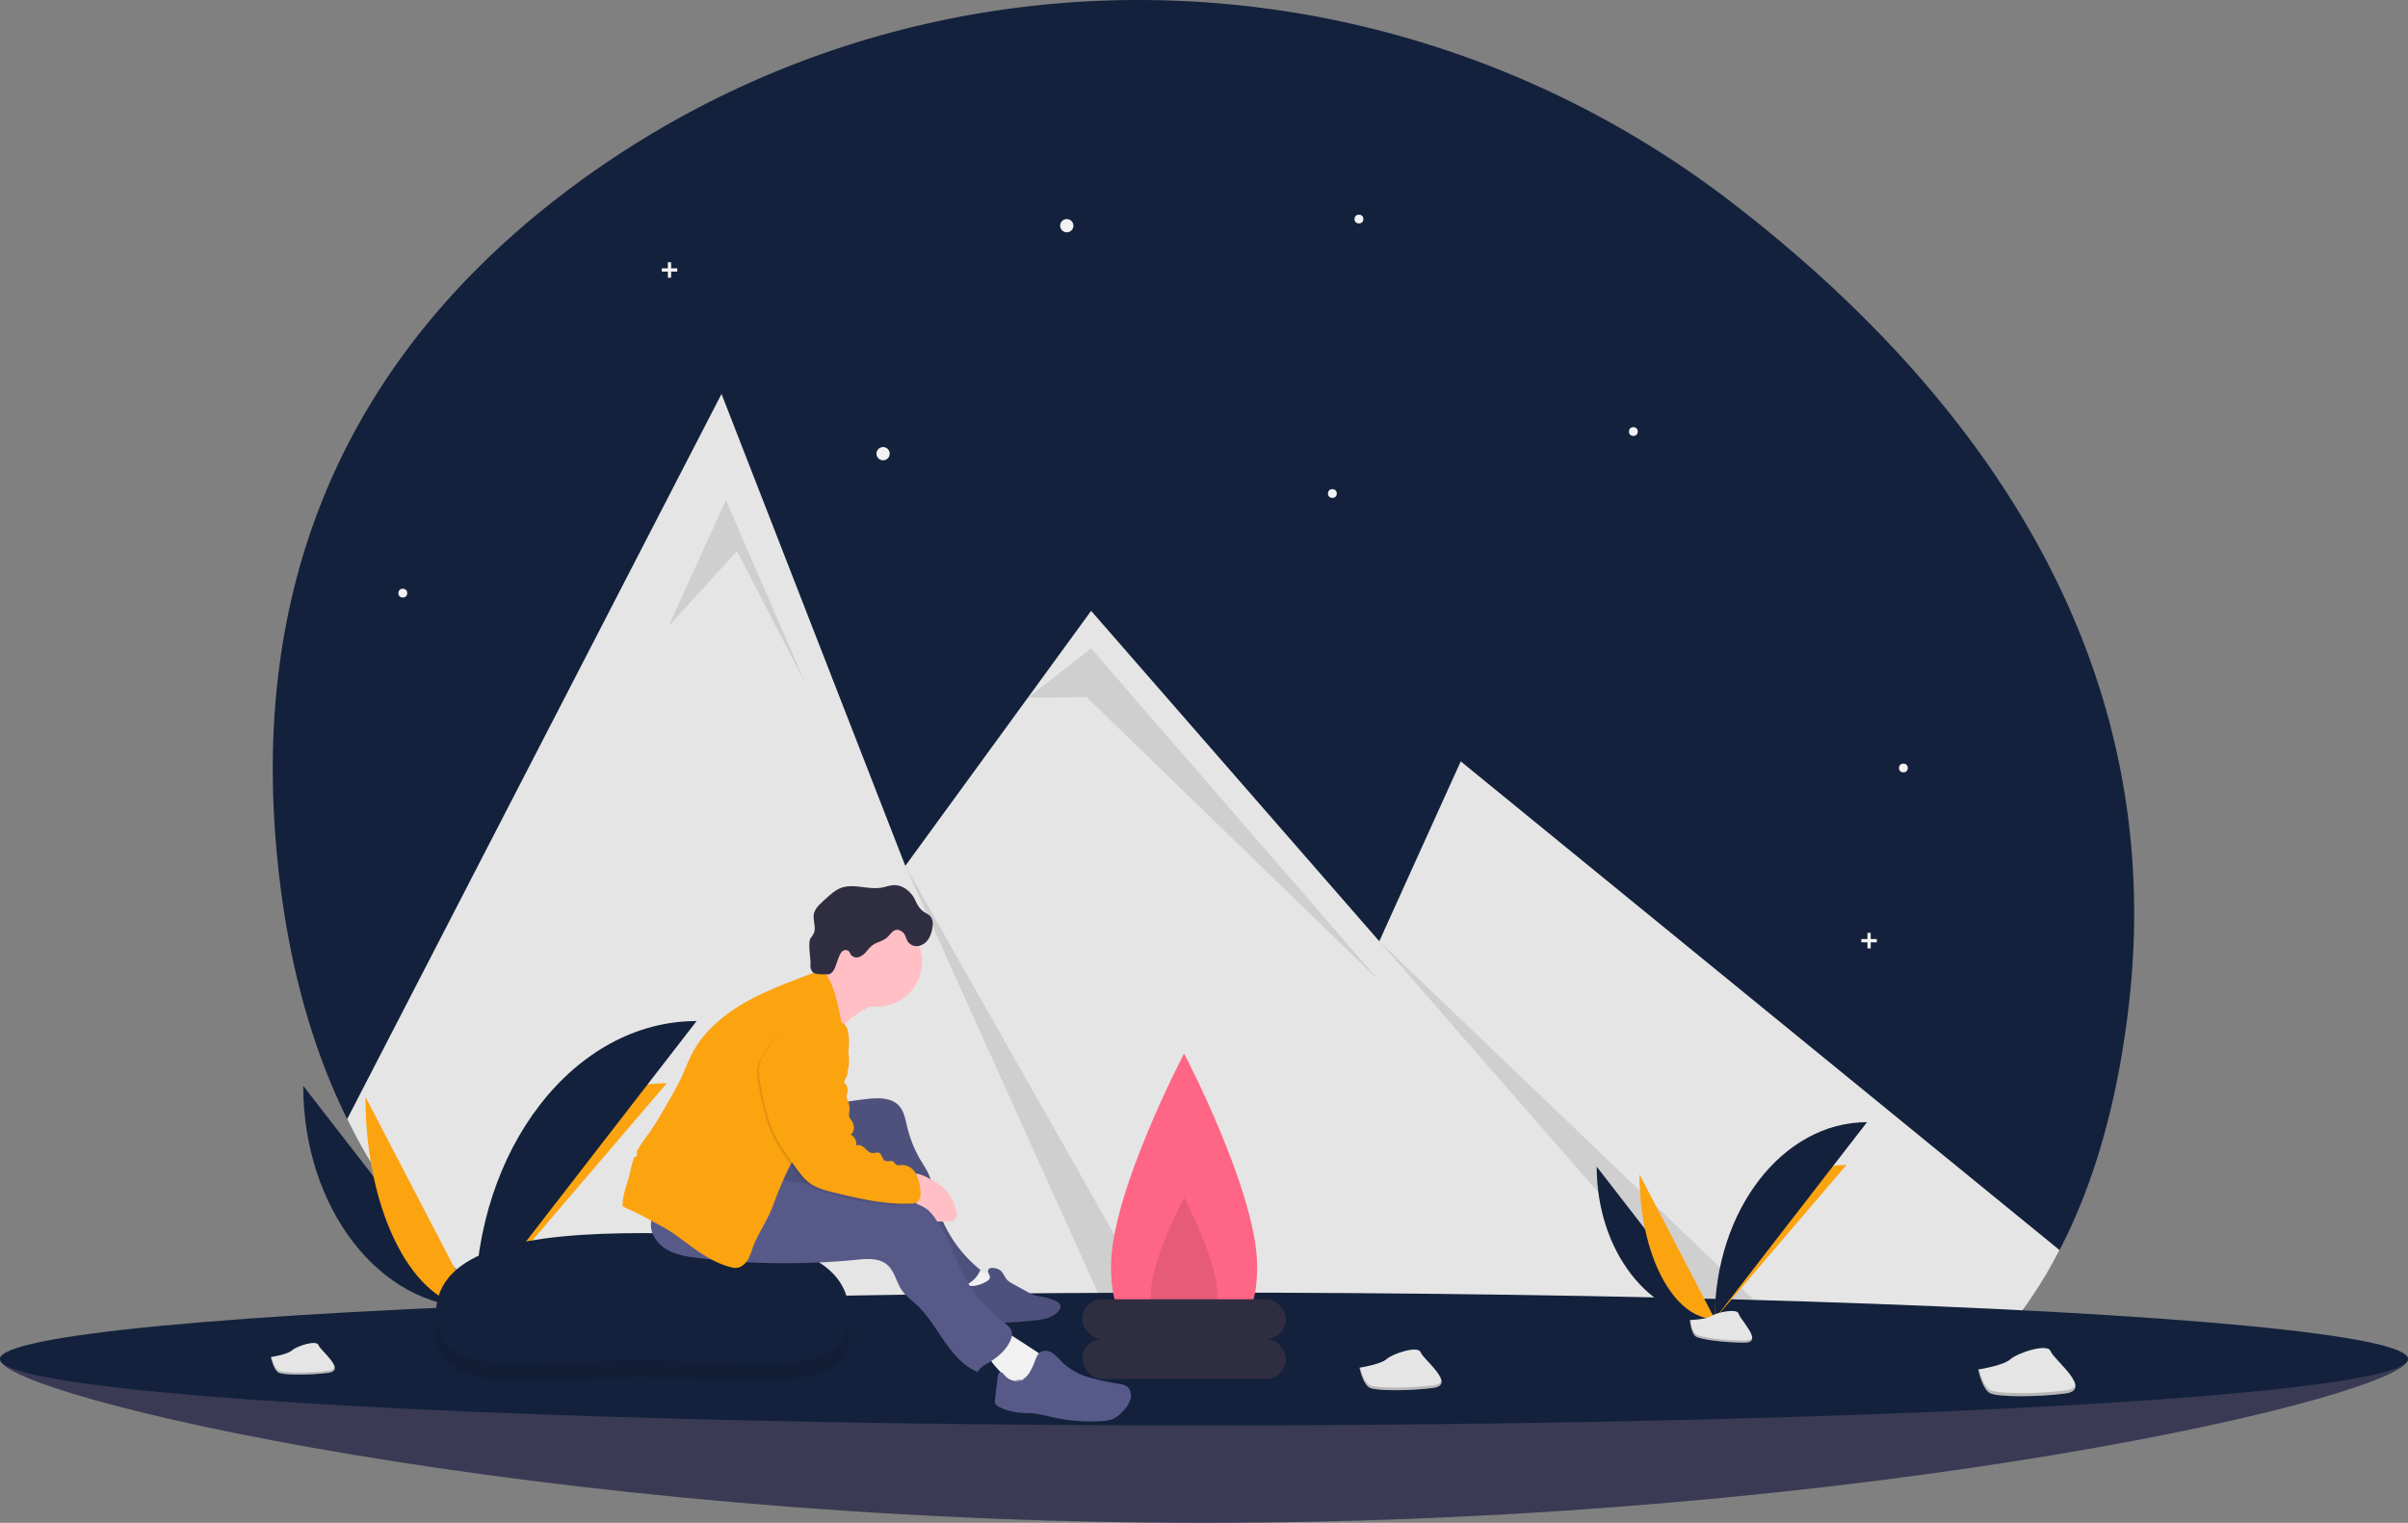 <svg xmlns="http://www.w3.org/2000/svg" width="1088" height="687.962" viewBox="0 0 1088 687.962">
  <rect x="0" y="0" width="1088" height="687.962" fill="#808080" stroke="none"/>
  <g id="projects" transform="translate(0 0)">
    <path id="Pfad_129" data-name="Pfad 129" d="M1017.81,560.461c-5.27,45.15-16.22,81.4-31.25,110.31-20,38.52-54.21,54.04-84.77,70.28a193.275,193.275,0,0,1-27.46,11.94c-55.61,19.3-117.85,14.18-166.74,3.99a657.282,657.282,0,0,0-104.09-13.16q-14.97-.675-29.97-.67c-15.42.02-293.07,5.29-360.67-131.57-16.69-33.76-28.13-75-32.24-125.27-11.63-142.12,52.29-235.46,134.74-296.47,155.97-115.41,369.76-110.57,523.43,7.88C941.15,276.621,1036.99,396.031,1017.81,560.461Z" transform="translate(-56 -106.019)" fill="#13213c"/>
    <path id="Pfad_130" data-name="Pfad 130" d="M986.56,670.771c-20,38.52-47.21,64.04-77.77,80.28a193.272,193.272,0,0,1-27.46,11.94c-55.61,19.3-117.85,14.18-166.74,3.99a657.3,657.3,0,0,0-104.09-13.16q-14.97-.675-29.97-.67-23.13.03-46.25,1.72c-100.17,7.36-253.82-6.43-321.42-143.29L382,283.981,444.95,445.6l20.09,51.59,55.37-75.98L549,381.981l130.2,149.27,36.8-81.27L970.78,657.9l14.21,11.59Z" transform="translate(-56 -106.019)" fill="#e5e5e5"/>
    <path id="Pfad_131" data-name="Pfad 131" d="M302,282.962l26-57,36,83-31-60Z" opacity="0.1"/>
    <path id="Pfad_132" data-name="Pfad 132" d="M610.5,753.821q-14.97-.675-29.97-.67L465.04,497.191Z" transform="translate(-56 -106.019)" opacity="0.1"/>
    <path id="Pfad_133" data-name="Pfad 133" d="M464.411,315.191,493,292.962l130,150-132-128Z" opacity="0.1"/>
    <path id="Pfad_134" data-name="Pfad 134" d="M908.79,751.051a193.265,193.265,0,0,1-27.46,11.94L679.2,531.251Z" transform="translate(-56 -106.019)" opacity="0.1"/>
    <circle id="Ellipse_44" data-name="Ellipse 44" cx="3" cy="3" r="3" transform="translate(479 98.962)" fill="#f2f2f2"/>
    <circle id="Ellipse_45" data-name="Ellipse 45" cx="3" cy="3" r="3" transform="translate(396 201.962)" fill="#f2f2f2"/>
    <circle id="Ellipse_46" data-name="Ellipse 46" cx="2" cy="2" r="2" transform="translate(600 220.962)" fill="#f2f2f2"/>
    <circle id="Ellipse_47" data-name="Ellipse 47" cx="2" cy="2" r="2" transform="translate(180 265.962)" fill="#f2f2f2"/>
    <circle id="Ellipse_48" data-name="Ellipse 48" cx="2" cy="2" r="2" transform="translate(612 96.962)" fill="#f2f2f2"/>
    <circle id="Ellipse_49" data-name="Ellipse 49" cx="2" cy="2" r="2" transform="translate(736 192.962)" fill="#f2f2f2"/>
    <circle id="Ellipse_50" data-name="Ellipse 50" cx="2" cy="2" r="2" transform="translate(858 344.962)" fill="#f2f2f2"/>
    <path id="Pfad_135" data-name="Pfad 135" d="M306,121.222h-2.76v-2.76h-1.48v2.76H299V122.7h2.76v2.759h1.48V122.7H306Z" fill="#f2f2f2"/>
    <path id="Pfad_136" data-name="Pfad 136" d="M848,424.222h-2.76v-2.76h-1.48v2.76H841V425.7h2.76v2.759h1.48V425.7H848Z" fill="#f2f2f2"/>
    <path id="Pfad_137" data-name="Pfad 137" d="M1144,719.981c0,16.569-243.557,74-544,74s-544-57.431-544-74,243.557,14,544,14S1144,703.413,1144,719.981Z" transform="translate(-56 -106.019)" fill="#3f3d56"/>
    <path id="Pfad_138" data-name="Pfad 138" d="M1144,719.981c0,16.569-243.557,74-544,74s-544-57.431-544-74,243.557,14,544,14S1144,703.413,1144,719.981Z" transform="translate(-56 -106.019)" fill="#13213c" opacity="0.1"/>
    <ellipse id="Ellipse_51" data-name="Ellipse 51" cx="544" cy="30" rx="544" ry="30" transform="translate(0 583.962)" fill="#13213c"/>
    <path id="Pfad_139" data-name="Pfad 139" d="M624,677.981c0,33.137-14.775,24-33,24s-33,9.137-33-24,33-96,33-96S624,644.844,624,677.981Z" transform="translate(-56 -106.019)" fill="#ff6584"/>
    <path id="Pfad_140" data-name="Pfad 140" d="M606,690.66c0,15.062-6.716,10.909-15,10.909s-15,4.153-15-10.909,15-43.636,15-43.636S606,675.6,606,690.66Z" transform="translate(-56 -106.019)" opacity="0.1"/>
    <rect id="Rechteck_30" data-name="Rechteck 30" width="92" height="18" rx="9" transform="translate(489 604.962)" fill="#2f2e41"/>
    <rect id="Rechteck_31" data-name="Rechteck 31" width="92" height="18" rx="9" transform="translate(489 586.962)" fill="#2f2e41"/>
    <path id="Pfad_141" data-name="Pfad 141" d="M193,596.547c0,55.343,34.719,100.126,77.626,100.126" transform="translate(-56 -106.019)" fill="#13213c"/>
    <path id="Pfad_142" data-name="Pfad 142" d="M270.626,696.673c0-55.965,38.745-101.251,86.626-101.251" transform="translate(-56 -106.019)" fill="#fca310"/>
    <path id="Pfad_143" data-name="Pfad 143" d="M221.125,601.564c0,52.57,22.14,95.109,49.5,95.109" transform="translate(-56 -106.019)" fill="#fca310"/>
    <path id="Pfad_144" data-name="Pfad 144" d="M270.626,696.673c0-71.511,44.783-129.377,100.126-129.377" transform="translate(-56 -106.019)" fill="#13213c"/>
    <path id="Pfad_145" data-name="Pfad 145" d="M254.3,697.379s11.009-.339,14.326-2.7,16.934-5.183,17.757-1.395,16.544,18.844,4.115,18.945-28.879-1.936-32.19-3.953S254.3,697.379,254.3,697.379Z" transform="translate(-56 -106.019)" fill="#a8a8a8"/>
    <path id="Pfad_146" data-name="Pfad 146" d="M290.716,710.909c-12.429.1-28.879-1.936-32.19-3.953-2.522-1.536-3.527-7.048-3.863-9.591l-.368.014s.7,8.879,4.009,10.9,19.761,4.053,32.19,3.953c3.588-.029,4.827-1.305,4.759-3.2C294.755,710.174,293.386,710.887,290.716,710.909Z" transform="translate(-56 -106.019)" opacity="0.2"/>
    <path id="Pfad_147" data-name="Pfad 147" d="M777.429,633.081c0,38.029,23.857,68.8,53.341,68.8" transform="translate(-56 -106.019)" fill="#13213c"/>
    <path id="Pfad_148" data-name="Pfad 148" d="M830.769,701.882c0-38.456,26.623-69.575,59.525-69.575" transform="translate(-56 -106.019)" fill="#fca310"/>
    <path id="Pfad_149" data-name="Pfad 149" d="M796.755,636.528c0,36.124,15.213,65.354,34.014,65.354" transform="translate(-56 -106.019)" fill="#fca310"/>
    <path id="Pfad_150" data-name="Pfad 150" d="M830.769,701.882c0-49.139,30.773-88.9,68.8-88.9" transform="translate(-56 -106.019)" fill="#13213c"/>
    <path id="Pfad_151" data-name="Pfad 151" d="M819.548,702.367s7.565-.233,9.844-1.856,11.636-3.562,12.2-.958,11.368,12.949,2.828,13.018-19.844-1.33-22.119-2.716S819.548,702.367,819.548,702.367Z" transform="translate(-56 -106.019)" fill="#e5e5e5"/>
    <path id="Pfad_152" data-name="Pfad 152" d="M844.574,711.664c-8.54.069-19.844-1.33-22.119-2.716-1.733-1.056-2.423-4.843-2.654-6.59l-.253.01s.479,6.1,2.755,7.487,13.579,2.785,22.119,2.716c2.465-.02,3.317-.9,3.27-2.2C847.349,711.159,846.409,711.649,844.574,711.664Z" transform="translate(-56 -106.019)" opacity="0.2"/>
    <path id="Pfad_153" data-name="Pfad 153" d="M949.813,724.718s11.36-1.729,14.5-4.591,16.89-7.488,18.217-3.667,19.494,17.447,6.633,19.107-30.153,1.609-33.835-.065S949.813,724.718,949.813,724.718Z" transform="translate(-56 -106.019)" fill="#e5e5e5"/>
    <path id="Pfad_154" data-name="Pfad 154" d="M989.228,734.173c-12.86,1.659-30.153,1.609-33.835-.065-2.8-1.275-4.535-6.858-5.2-9.45l-.379.061s1.833,9.109,5.516,10.783,20.975,1.725,33.835.065c3.712-.479,4.836-1.956,4.529-3.906C993.319,732.907,991.991,733.817,989.228,734.173Z" transform="translate(-56 -106.019)" opacity="0.2"/>
    <path id="Pfad_155" data-name="Pfad 155" d="M670.26,723.9s9.587-1.459,12.237-3.875,14.255-6.32,15.374-3.095,16.452,14.725,5.6,16.125-25.448,1.358-28.555-.055S670.26,723.9,670.26,723.9Z" transform="translate(-56 -106.019)" fill="#e5e5e5"/>
    <path id="Pfad_156" data-name="Pfad 156" d="M703.524,731.875c-10.853,1.4-25.448,1.358-28.555-.055-2.367-1.076-3.827-5.788-4.39-7.976l-.32.051s1.547,7.687,4.655,9.1,17.7,1.456,28.555.055c3.133-.4,4.081-1.651,3.822-3.3C706.977,730.807,705.856,731.575,703.524,731.875Z" transform="translate(-56 -106.019)" opacity="0.2"/>
    <path id="Pfad_157" data-name="Pfad 157" d="M178.389,719.109s7.463-1.136,9.527-3.016,11.1-4.92,11.969-2.409,12.808,11.463,4.358,12.553-19.811,1.057-22.23-.043S178.389,719.109,178.389,719.109Z" transform="translate(-56 -106.019)" fill="#e5e5e5"/>
    <path id="Pfad_158" data-name="Pfad 158" d="M204.285,725.321c-8.449,1.09-19.811,1.057-22.23-.043-1.842-.838-2.979-4.506-3.417-6.209l-.249.04s1.2,5.984,3.624,7.085,13.781,1.133,22.23.043c2.439-.315,3.177-1.285,2.976-2.566C206.973,724.489,206.1,725.087,204.285,725.321Z" transform="translate(-56 -106.019)" opacity="0.2"/>
    <path id="Pfad_159" data-name="Pfad 159" d="M439.7,707.337c0,30.22-42.124,20.873-93.7,20.873s-93.074,9.347-93.074-20.873,42.118-36.793,93.694-36.793S439.7,677.117,439.7,707.337Z" transform="translate(-56 -106.019)" opacity="0.1"/>
    <path id="Pfad_160" data-name="Pfad 160" d="M439.7,699.9c0,30.22-42.124,20.873-93.7,20.873s-93.074,9.347-93.074-20.873S295.04,663.1,346.616,663.1,439.7,669.676,439.7,699.9Z" transform="translate(-56 -106.019)" fill="#13213c"/>
    <path id="Pfad_161" data-name="Pfad 161" d="M447.726,561.44a45.272,45.272,0,0,0-7.057,4.472,15.174,15.174,0,0,0-4.907,6.644,61.293,61.293,0,0,1-3.038-8.981,147.829,147.829,0,0,0-6.208-16.165,21.483,21.483,0,0,0,9.758-7.482c4.8,4.778,9.734,9.762,12.122,16.1.411,1.092,1.609,2.256,1.886,3.234C450.675,560.643,448.775,560.863,447.726,561.44Z" transform="translate(-56 -106.019)" fill="#ffbfc5"/>
    <path id="Pfad_162" data-name="Pfad 162" d="M492.892,677.926a44.368,44.368,0,0,1,14.418,7.715,1.505,1.505,0,0,1,.655.887c.109.83-1,1.169-1.8,1.4-2.367.681-3.879,2.9-5.622,4.645s-4.543,3.105-6.577,1.716a6.364,6.364,0,0,1-1.381-1.455l-8.59-11.212a52.068,52.068,0,0,1,9.145-4.014" transform="translate(-56 -106.019)" fill="#f1f1f1"/>
    <path id="Pfad_163" data-name="Pfad 163" d="M508.333,680.259c1.137,1.16,1.631,2.829,2.747,4.01a10.027,10.027,0,0,0,2.542,1.764l6.572,3.617a19,19,0,0,0,3.176,1.5,29.111,29.111,0,0,0,3.771.787,27.327,27.327,0,0,1,5.318,1.569c1.289.528,2.725,1.438,2.719,2.831a3.076,3.076,0,0,1-.788,1.829c-2.591,3.264-7.178,3.987-11.322,4.426-8.971.949-18.152,1.66-26.923-.455a11.485,11.485,0,0,1-4.732-2.048c-2.646-2.193-3.173-6.187-2.185-9.479a5.126,5.126,0,0,1,2.09-3.108c1.389-.8,3.12-.426,4.716-.55A14.846,14.846,0,0,0,500.9,685.4c1-.452,2.157-1.035,2.372-2.228.2-1.107-1.1-2.215-.827-3.2C503.048,677.782,507.285,679.19,508.333,680.259Z" transform="translate(-56 -106.019)" fill="#575a89"/>
    <path id="Pfad_164" data-name="Pfad 164" d="M508.333,680.259c1.137,1.16,1.631,2.829,2.747,4.01a10.027,10.027,0,0,0,2.542,1.764l6.572,3.617a19,19,0,0,0,3.176,1.5,29.111,29.111,0,0,0,3.771.787,27.327,27.327,0,0,1,5.318,1.569c1.289.528,2.725,1.438,2.719,2.831a3.076,3.076,0,0,1-.788,1.829c-2.591,3.264-7.178,3.987-11.322,4.426-8.971.949-18.152,1.66-26.923-.455a11.485,11.485,0,0,1-4.732-2.048c-2.646-2.193-3.173-6.187-2.185-9.479a5.126,5.126,0,0,1,2.09-3.108c1.389-.8,3.12-.426,4.716-.55A14.846,14.846,0,0,0,500.9,685.4c1-.452,2.157-1.035,2.372-2.228.2-1.107-1.1-2.215-.827-3.2C503.048,677.782,507.285,679.19,508.333,680.259Z" transform="translate(-56 -106.019)" opacity="0.1"/>
    <path id="Pfad_165" data-name="Pfad 165" d="M523.581,716.157q1.381.909,2.76,1.822a4.942,4.942,0,0,1,2.006,1.979c.6,1.407-.211,3-1.111,4.234a24.353,24.353,0,0,1-10.64,8.246,15.95,15.95,0,0,1-4.621,1.152,1.967,1.967,0,0,1-1.074-.135c-.841-.444-.721-1.648-.731-2.6-.029-2.761-2.115-5-3.989-7.032s-3.785-4.526-3.356-7.254a9.016,9.016,0,0,1,2.379-4.244,17.643,17.643,0,0,1,3.618-3.413c1.95-1.276,2.637-.589,4.472.58Q518.462,712.787,523.581,716.157Z" transform="translate(-56 -106.019)" fill="#f1f1f1"/>
    <path id="Pfad_166" data-name="Pfad 166" d="M514.609,729.609a4.93,4.93,0,0,0,4.349-.981,11.07,11.07,0,0,0,2.824-3.63,30.472,30.472,0,0,0,1.748-3.849c.577-1.548,1.113-3.26,2.472-4.2,1.648-1.138,3.971-.693,5.647.406a29.62,29.62,0,0,1,4.33,4.147,29.264,29.264,0,0,0,12.3,6.841,133.7,133.7,0,0,0,13.891,2.969,7.907,7.907,0,0,1,2.673.861c1.881,1.147,2.508,3.709,1.985,5.849a13.025,13.025,0,0,1-3.461,5.544,13.855,13.855,0,0,1-4.6,3.562,14.614,14.614,0,0,1-4.661.882,79.205,79.205,0,0,1-22.979-1.8,63.035,63.035,0,0,0-8.424-1.682c-1.733-.153-3.479-.1-5.214-.222a27.3,27.3,0,0,1-9.944-2.623,3.52,3.52,0,0,1-1.813-1.5,3.745,3.745,0,0,1-.134-1.992l1.151-10.081c.1-.878.392-1.968,1.265-2.1.83-.13,1.434.72,1.956,1.378a7.121,7.121,0,0,0,8.53,1.865" transform="translate(-56 -106.019)" fill="#575a89"/>
    <path id="Pfad_167" data-name="Pfad 167" d="M447.866,602.5c5.058-.57,10.924-.665,14.344,3.1,2.1,2.312,2.734,5.55,3.46,8.586a55.817,55.817,0,0,0,5.48,14.6c1.609,2.84,3.559,5.506,4.793,8.528,1.265,3.1,1.73,6.449,2.47,9.712A58.646,58.646,0,0,0,498.949,679.7c-1.824,4.963-7.1,7.8-12.235,9.065a5.263,5.263,0,0,1-6.286-1.713,84.5,84.5,0,0,1-6.7-8.2c-7.4-9.88-14.911-19.969-18.941-31.637-1.414-4.094-2.829-8.873-6.808-10.584-2.269-.976-4.864-.671-7.3-.258a99.291,99.291,0,0,0-16.013,4.111c-5.559,1.934-11.924,4.314-17.012,1.355-3.045-1.771-4.857-5.171-5.525-8.629a37.244,37.244,0,0,1-.014-10.528,10.833,10.833,0,0,1,1.111-4.552,9.847,9.847,0,0,1,2.659-2.691,54.934,54.934,0,0,1,14.979-8.069c5.141-1.812,10.667-2.427,16.03-3.322Q442.359,603.125,447.866,602.5Z" transform="translate(-56 -106.019)" fill="#575a89"/>
    <path id="Pfad_168" data-name="Pfad 168" d="M447.866,602.5c5.058-.57,10.924-.665,14.344,3.1,2.1,2.312,2.734,5.55,3.46,8.586a55.817,55.817,0,0,0,5.48,14.6c1.609,2.84,3.559,5.506,4.793,8.528,1.265,3.1,1.73,6.449,2.47,9.712A58.646,58.646,0,0,0,498.949,679.7c-1.824,4.963-7.1,7.8-12.235,9.065a5.263,5.263,0,0,1-6.286-1.713,84.5,84.5,0,0,1-6.7-8.2c-7.4-9.88-14.911-19.969-18.941-31.637-1.414-4.094-2.829-8.873-6.808-10.584-2.269-.976-4.864-.671-7.3-.258a99.291,99.291,0,0,0-16.013,4.111c-5.559,1.934-11.924,4.314-17.012,1.355-3.045-1.771-4.857-5.171-5.525-8.629a37.244,37.244,0,0,1-.014-10.528,10.833,10.833,0,0,1,1.111-4.552,9.847,9.847,0,0,1,2.659-2.691,54.934,54.934,0,0,1,14.979-8.069c5.141-1.812,10.667-2.427,16.03-3.322Q442.359,603.125,447.866,602.5Z" transform="translate(-56 -106.019)" opacity="0.1"/>
    <path id="Pfad_169" data-name="Pfad 169" d="M476.82,638.977a26.182,26.182,0,0,1,6.391,4.54,23.1,23.1,0,0,1,4.363,7.827,9.482,9.482,0,0,1,.755,3.017,3.447,3.447,0,0,1-1.119,2.8,4.994,4.994,0,0,1-3.156.771q-2.2.017-4.4-.115a7.408,7.408,0,0,1-2.6-.493,7.277,7.277,0,0,1-2.029-1.536,28.458,28.458,0,0,1-6.227-8.409c-1.062-2.341-2.81-7.737-1.138-10.173C469.379,634.694,475,637.944,476.82,638.977Z" transform="translate(-56 -106.019)" fill="#ffbfc5"/>
    <path id="Pfad_170" data-name="Pfad 170" d="M405.907,638.142c7.48,2.4,15.443,2.67,23.263,3.4a194.28,194.28,0,0,1,38.783,7.666,20.628,20.628,0,0,1,7.312,3.4,21.751,21.751,0,0,1,4.242,5.4,91.641,91.641,0,0,1,5.573,9.745c1.421,3.036,2.5,6.218,3.825,9.3a65.368,65.368,0,0,0,20.39,26.117c1.631,1.241,3.448,2.591,3.867,4.6a6.408,6.408,0,0,1-.6,3.778c-1.928,4.491-5.932,7.758-10.132,10.259-1.806,1.076-3.793,2.167-4.681,4.072-6.384-2.636-11.129-8.255-15.08-13.92S475.211,700.2,470.149,695.5c-2.23-2.07-4.764-3.872-6.518-6.358-2.677-3.795-3.4-8.986-7.005-11.915-3.63-2.95-8.837-2.548-13.492-2.092a331.087,331.087,0,0,1-71.653-.775c-4.945-.593-10.026-1.348-14.309-3.889s-7.619-7.308-7.012-12.251c.568-4.627,4.422-8.3,8.718-10.107s9.044-2.136,13.677-2.658a144.216,144.216,0,0,0,33.354-7.316Z" transform="translate(-56 -106.019)" fill="#575a89"/>
    <path id="Pfad_171" data-name="Pfad 171" d="M337.511,647.749c.587-3.923,2.111-7.639,3.067-11.489a70.374,70.374,0,0,1,1.817-7.177c.024-.066.052-.131.076-.2a1.667,1.667,0,0,0,1.225-.7,2.058,2.058,0,0,0,.1-1.078,7.283,7.283,0,0,1,.034-1.151,82.121,82.121,0,0,1,5.121-7.591c3.239-4.589,6.045-9.466,8.845-14.336,2.3-3.992,4.6-7.991,6.5-12.185,1.425-3.145,2.624-6.4,4.2-9.468,5.608-10.937,15.688-18.992,26.531-24.781,10.4-5.553,21.643-9.3,32.578-13.711a6.518,6.518,0,0,1,.763.9c5.908,8.075,6.545,18.689,8.976,28.395.982,3.919,2.294,7.824,2.291,11.864,0,5.963-2.854,11.511-5.686,16.759a91.3,91.3,0,0,1-8.93,14.252c-1.673,2.071-3.516,4-5.2,6.063-6.893,8.452-10.873,18.844-14.742,29.041-2.24,5.9-5.9,11.14-8.364,16.955-.946,2.234-1.493,4.644-2.681,6.759s-3.257,3.977-5.684,3.988a8.32,8.32,0,0,1-2.1-.329c-8.784-2.26-16.141-8.071-23.441-13.455-1.3-.961-2.613-1.913-3.981-2.78s-2.815-1.661-4.248-2.447l-3.258-1.785c-3.559-1.95-7.124-3.9-10.832-5.553a19.505,19.505,0,0,1-3.2-1.643,19.55,19.55,0,0,1,.217-3.118Z" transform="translate(-56 -106.019)" fill="#fca310"/>
    <circle id="Ellipse_52" data-name="Ellipse 52" cx="20.24" cy="20.24" r="20.24" transform="translate(376.12 414.272)" fill="#ffbfc5"/>
    <path id="Pfad_172" data-name="Pfad 172" d="M465.974,531.06a4.8,4.8,0,0,0,4.984,2.343,6.985,6.985,0,0,0,4.652-3.318,13.2,13.2,0,0,0,1.724-5.583,5.847,5.847,0,0,0-.844-4.413,9.876,9.876,0,0,0-2.567-1.8,9.84,9.84,0,0,1-3.2-3.237c-.567-.935-.973-1.958-1.482-2.926-1.841-3.5-5.422-6.34-9.372-6.211-1.9.062-3.705.783-5.575,1.111-6.275,1.1-13.1-2.22-18.916.37a17.627,17.627,0,0,0-3.958,2.639q-2.458,2.027-4.725,4.272a9.78,9.78,0,0,0-2.88,4.192c-.791,2.969,1.09,6.287-.107,9.118a13.74,13.74,0,0,1-1.459,2.292c-1.321,1.937.114,9.5-.032,11.837a4.389,4.389,0,0,0,.81,3.243c.955,1.064,2.561,1.157,3.99,1.174l2.628.032a3.432,3.432,0,0,0,1.166-.12,3.544,3.544,0,0,0,1.322-1.02c2.185-2.3,2.659-9.833,5.833-9.805a2.326,2.326,0,0,1,1.369.355c.575.422.745,1.2,1.152,1.782a3.358,3.358,0,0,0,3.9.91,8.737,8.737,0,0,0,3.32-2.682,13.091,13.091,0,0,1,3.1-2.965c1.691-.987,3.6-1.416,5.249-2.531,1.376-.932,2.159-2.284,3.394-3.313a2.955,2.955,0,0,1,3.6-.2C465,527.624,465.086,529.29,465.974,531.06Z" transform="translate(-56 -106.019)" fill="#2f2e41"/>
    <path id="Pfad_173" data-name="Pfad 173" d="M419.21,566.72a32.237,32.237,0,0,1,14.1,1.133,7.466,7.466,0,0,1,3.93,2.332,7.134,7.134,0,0,1,1.12,2.944,23.793,23.793,0,0,1-1.707,14.336,1.884,1.884,0,0,0-.236,1.533,2.691,2.691,0,0,0,.788.78,2.786,2.786,0,0,1-.169,4.167c-.377.275-.873.515-.947.977-.08.5.392.9.76,1.25a4.493,4.493,0,0,1,1.255,4.13,9.046,9.046,0,0,0-.406,1.83,5.864,5.864,0,0,0,.66,2.176,9.515,9.515,0,0,1,.61,4.81,5.27,5.27,0,0,0-.056,2.353,5.338,5.338,0,0,0,.894,1.413c1.455,1.962,1.774,5.244-.336,6.475a4.875,4.875,0,0,1,2.6,5.03c1.26-.673,2.788.187,3.837,1.156s2.122,2.154,3.549,2.225c.995.05,2.043-.466,2.95-.057,1.38.623,1.333,2.861,2.69,3.532,1.191.588,2.849-.372,3.863.485.353.3.533.76.874,1.072.77.705,1.973.405,3.016.364a7.1,7.1,0,0,1,6.022,3.677,18.024,18.024,0,0,1,2.065,7.052,9.474,9.474,0,0,1-.078,4.053,3.481,3.481,0,0,1-2.855,2.573c-12.421.8-24.678-2.174-36.772-5.119-3.552-.865-7.165-1.877-10.128-4.02-2.692-1.947-4.671-4.7-6.6-7.4-3.559-4.984-7.141-10.007-9.689-15.577-3.278-7.169-4.74-15.011-6.174-22.762a21.13,21.13,0,0,1-.52-6.35,17.905,17.905,0,0,1,2.8-6.962,74.352,74.352,0,0,1,5.659-7.978A20.694,20.694,0,0,1,419.21,566.72Z" transform="translate(-56 -106.019)" opacity="0.1"/>
    <path id="Pfad_174" data-name="Pfad 174" d="M420.029,565.9a32.236,32.236,0,0,1,14.1,1.133,7.465,7.465,0,0,1,3.93,2.332,7.134,7.134,0,0,1,1.12,2.944,23.794,23.794,0,0,1-1.707,14.336,1.884,1.884,0,0,0-.236,1.533,2.692,2.692,0,0,0,.788.78,2.786,2.786,0,0,1-.169,4.167c-.377.276-.873.515-.947.977-.08.5.392.9.76,1.25a4.493,4.493,0,0,1,1.255,4.13,9.05,9.05,0,0,0-.406,1.83,5.865,5.865,0,0,0,.66,2.176,9.515,9.515,0,0,1,.61,4.81,5.27,5.27,0,0,0-.056,2.353,5.335,5.335,0,0,0,.894,1.413c1.455,1.962,1.774,5.244-.336,6.475a4.875,4.875,0,0,1,2.6,5.03c1.26-.673,2.788.187,3.837,1.156s2.122,2.154,3.549,2.225c.995.05,2.043-.466,2.95-.057,1.38.623,1.333,2.861,2.69,3.532,1.191.588,2.849-.372,3.863.485.353.3.533.76.874,1.072.77.705,1.973.405,3.016.364a7.1,7.1,0,0,1,6.022,3.677,18.024,18.024,0,0,1,2.065,7.052,9.474,9.474,0,0,1-.078,4.053,3.481,3.481,0,0,1-2.855,2.573c-12.421.8-24.678-2.174-36.772-5.119-3.552-.865-7.165-1.877-10.128-4.02-2.692-1.947-4.671-4.7-6.6-7.4-3.559-4.984-7.141-10.007-9.689-15.577-3.278-7.169-4.74-15.011-6.174-22.762a21.13,21.13,0,0,1-.52-6.35,17.906,17.906,0,0,1,2.8-6.962,74.334,74.334,0,0,1,5.659-7.978A20.7,20.7,0,0,1,420.029,565.9Z" transform="translate(-56 -106.019)" fill="#fca310"/>
  </g>
</svg>

